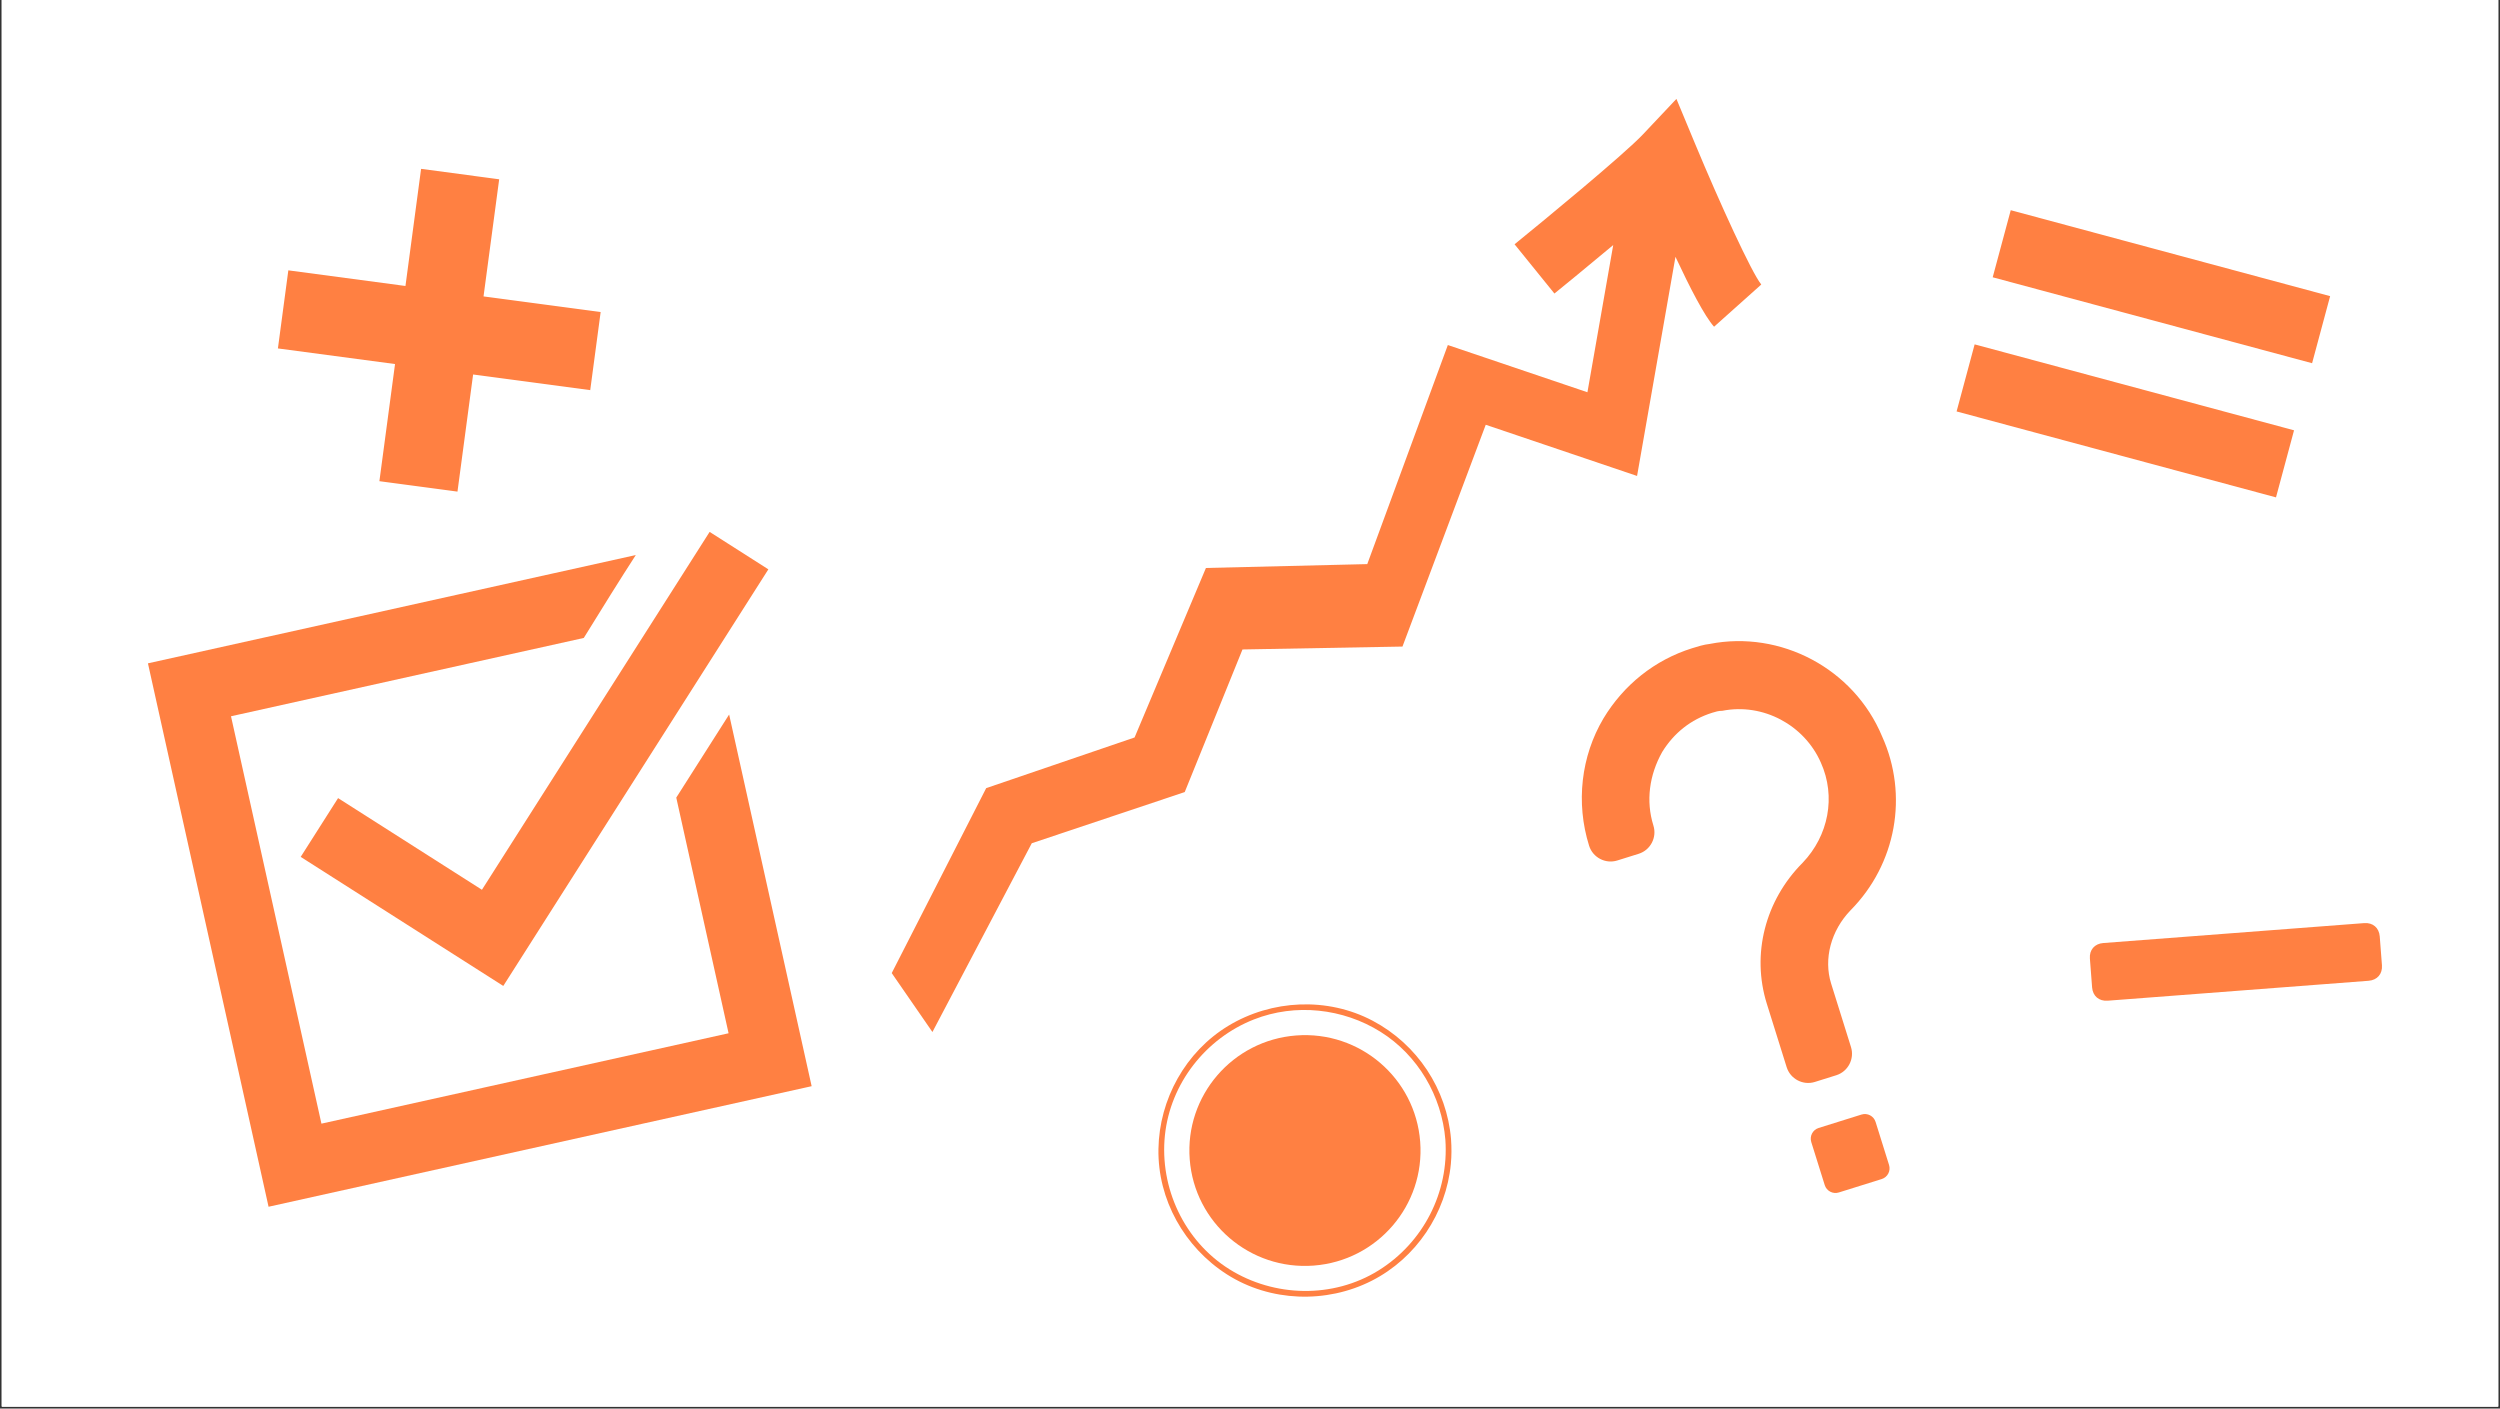<?xml version="1.0" encoding="UTF-8"?>
<svg xmlns="http://www.w3.org/2000/svg" xmlns:xlink="http://www.w3.org/1999/xlink" width="1230pt" height="693pt" viewBox="0 0 1230 693" version="1.2">
<rect x="0" y="0" width="1230" height="693" fill="#333333" stroke="none"/>
<defs>
<clipPath id="clip1">
  <path d="M 0.887 0 L 1229.113 0 L 1229.113 692 L 0.887 692 Z M 0.887 0 "/>
</clipPath>
<clipPath id="clip2">
  <path d="M 438 48 L 867 48 L 867 508 L 438 508 Z M 438 48 "/>
</clipPath>
<clipPath id="clip3">
  <path d="M 408.246 80.094 L 859.281 45.656 L 892.062 475.035 L 441.027 509.473 Z M 408.246 80.094 "/>
</clipPath>
<clipPath id="clip4">
  <path d="M 408.246 80.094 L 859.281 45.656 L 892.062 475.035 L 441.027 509.473 Z M 408.246 80.094 "/>
</clipPath>
<clipPath id="clip5">
  <path d="M 136 83 L 296 83 L 296 242 L 136 242 Z M 136 83 "/>
</clipPath>
<clipPath id="clip6">
  <path d="M 149.555 75.391 L 303.215 95.906 L 282.699 249.566 L 129.039 229.051 Z M 149.555 75.391 "/>
</clipPath>
<clipPath id="clip7">
  <path d="M 149.555 75.391 L 303.215 95.906 L 282.699 249.566 L 129.039 229.051 Z M 149.555 75.391 "/>
</clipPath>
<clipPath id="clip8">
  <path d="M 980 103 L 1147 103 L 1147 179 L 980 179 Z M 980 103 "/>
</clipPath>
<clipPath id="clip9">
  <path d="M 989.035 103.316 L 1146.695 145.738 L 1120.035 244.816 L 962.379 202.395 Z M 989.035 103.316 "/>
</clipPath>
<clipPath id="clip10">
  <path d="M 989.035 103.316 L 1146.695 145.738 L 1120.035 244.816 L 962.379 202.395 Z M 989.035 103.316 "/>
</clipPath>
<clipPath id="clip11">
  <path d="M 962 169 L 1129 169 L 1129 245 L 962 245 Z M 962 169 "/>
</clipPath>
<clipPath id="clip12">
  <path d="M 989.035 103.316 L 1146.695 145.738 L 1120.035 244.816 L 962.379 202.395 Z M 989.035 103.316 "/>
</clipPath>
<clipPath id="clip13">
  <path d="M 989.035 103.316 L 1146.695 145.738 L 1120.035 244.816 L 962.379 202.395 Z M 989.035 103.316 "/>
</clipPath>
<clipPath id="clip14">
  <path d="M 1028 454 L 1172 454 L 1172 493 L 1028 493 Z M 1028 454 "/>
</clipPath>
<clipPath id="clip15">
  <path d="M 1027.676 464.516 L 1170.305 453.625 L 1172.469 482 L 1029.844 492.891 Z M 1027.676 464.516 "/>
</clipPath>
<clipPath id="clip16">
  <path d="M 1027.676 464.516 L 1170.305 453.625 L 1172.469 482 L 1029.844 492.891 Z M 1027.676 464.516 "/>
</clipPath>
<clipPath id="clip17">
  <path d="M 147 261 L 379 261 L 379 486 L 147 486 Z M 147 261 "/>
</clipPath>
<clipPath id="clip18">
  <path d="M 71.887 323.25 L 373.109 256.383 L 433.156 526.898 L 131.938 593.766 Z M 71.887 323.25 "/>
</clipPath>
<clipPath id="clip19">
  <path d="M 71.887 323.25 L 373.109 256.383 L 433.156 526.898 L 131.938 593.766 Z M 71.887 323.25 "/>
</clipPath>
<clipPath id="clip20">
  <path d="M 122.41 312.035 L 374.027 256.18 L 416.875 449.203 L 165.258 505.059 Z M 122.41 312.035 "/>
</clipPath>
<clipPath id="clip21">
  <path d="M 122.41 312.035 L 372.773 256.457 L 415.621 449.484 L 165.258 505.059 Z M 122.41 312.035 "/>
</clipPath>
<clipPath id="clip22">
  <path d="M 72 273 L 400 273 L 400 594 L 72 594 Z M 72 273 "/>
</clipPath>
<clipPath id="clip23">
  <path d="M 71.887 323.25 L 373.109 256.383 L 433.156 526.898 L 131.938 593.766 Z M 71.887 323.25 "/>
</clipPath>
<clipPath id="clip24">
  <path d="M 71.887 323.25 L 373.109 256.383 L 433.156 526.898 L 131.938 593.766 Z M 71.887 323.25 "/>
</clipPath>
<clipPath id="clip25">
  <path d="M 72.707 326.004 L 341.102 266.426 L 400.715 534.98 L 132.32 594.559 Z M 72.707 326.004 "/>
</clipPath>
<clipPath id="clip26">
  <path d="M 72.707 326.004 L 341.102 266.426 L 400.527 534.141 L 132.133 593.719 Z M 72.707 326.004 "/>
</clipPath>
<clipPath id="clip27">
  <path d="M 778 315 L 933 315 L 933 533 L 778 533 Z M 778 315 "/>
</clipPath>
<clipPath id="clip28">
  <path d="M 757.352 342.445 L 910.312 294.598 L 993.039 559.059 L 840.082 606.91 Z M 757.352 342.445 "/>
</clipPath>
<clipPath id="clip29">
  <path d="M 757.352 342.445 L 910.312 294.598 L 993.039 559.059 L 840.082 606.91 Z M 757.352 342.445 "/>
</clipPath>
<clipPath id="clip30">
  <path d="M 890 548 L 930 548 L 930 587 L 890 587 Z M 890 548 "/>
</clipPath>
<clipPath id="clip31">
  <path d="M 757.352 342.445 L 910.312 294.598 L 993.039 559.059 L 840.082 606.91 Z M 757.352 342.445 "/>
</clipPath>
<clipPath id="clip32">
  <path d="M 757.352 342.445 L 910.312 294.598 L 993.039 559.059 L 840.082 606.91 Z M 757.352 342.445 "/>
</clipPath>
<clipPath id="clip33">
  <path d="M 585 509 L 699 509 L 699 623 L 585 623 Z M 585 509 "/>
</clipPath>
<clipPath id="clip34">
  <path d="M 564.492 499.879 L 708.613 488.875 L 719.559 632.25 L 575.438 643.254 Z M 564.492 499.879 "/>
</clipPath>
<clipPath id="clip35">
  <path d="M 564.492 499.879 L 708.613 488.875 L 719.559 632.25 L 575.438 643.254 Z M 564.492 499.879 "/>
</clipPath>
<clipPath id="clip36">
  <path d="M 569 494 L 715 494 L 715 638 L 569 638 Z M 569 494 "/>
</clipPath>
<clipPath id="clip37">
  <path d="M 564.492 499.879 L 708.613 488.875 L 719.559 632.25 L 575.438 643.254 Z M 564.492 499.879 "/>
</clipPath>
<clipPath id="clip38">
  <path d="M 564.492 499.879 L 708.613 488.875 L 719.559 632.25 L 575.438 643.254 Z M 564.492 499.879 "/>
</clipPath>
</defs>
<g id="surface1">
<g clip-path="url(#clip1)" clip-rule="nonzero">
<path style=" stroke:none;fill-rule:nonzero;fill:rgb(100%,100%,100%);fill-opacity:1;" d="M 0.887 0 L 1229.113 0 L 1229.113 699.492 L 0.887 699.492 Z M 0.887 0 "/>
<path style=" stroke:none;fill-rule:nonzero;fill:rgb(100%,100%,100%);fill-opacity:1;" d="M 0.887 0 L 1229.113 0 L 1229.113 692 L 0.887 692 Z M 0.887 0 "/>
<path style=" stroke:none;fill-rule:nonzero;fill:rgb(100%,100%,100%);fill-opacity:1;" d="M 0.887 0 L 1229.113 0 L 1229.113 692 L 0.887 692 Z M 0.887 0 "/>
</g>
<g clip-path="url(#clip2)" clip-rule="nonzero">
<g clip-path="url(#clip3)" clip-rule="nonzero">
<g clip-path="url(#clip4)" clip-rule="nonzero">
<path style=" stroke:none;fill-rule:nonzero;fill:rgb(100%,50.2%,25.879%);fill-opacity:1;" d="M 866.555 139.98 C 861.855 134.293 846.016 99.668 834.031 70.852 L 824.801 48.656 L 808.312 66.137 C 798.934 76.074 759.547 108.52 745.164 120.18 L 764.773 144.414 C 767.406 142.281 779.98 132.066 793.703 120.57 L 781.016 192.992 L 712.34 169.758 L 672.695 277.539 L 593.324 279.441 L 558.211 362.832 L 485.207 387.762 L 438.73 478.758 L 458.754 507.75 L 507.633 414.875 L 582.887 389.695 L 611.305 319.535 L 690.016 318.109 L 730.984 208.984 L 805.434 234.168 L 824.328 126.352 C 831.457 141.605 838.672 155.574 843.316 160.75 L 866.555 139.98 "/>
</g>
</g>
</g>
<g clip-path="url(#clip5)" clip-rule="nonzero">
<g clip-path="url(#clip6)" clip-rule="nonzero">
<g clip-path="url(#clip7)" clip-rule="nonzero">
<path style=" stroke:none;fill-rule:nonzero;fill:rgb(100%,50.2%,25.879%);fill-opacity:1;" d="M 245.594 88.211 L 207.176 83.082 L 199.484 140.707 L 141.859 133.012 L 136.73 171.43 L 194.355 179.121 L 186.66 236.746 L 225.078 241.875 L 232.77 184.25 L 290.395 191.945 L 295.523 153.527 L 237.898 145.836 L 245.594 88.211 "/>
</g>
</g>
</g>
<g clip-path="url(#clip8)" clip-rule="nonzero">
<g clip-path="url(#clip9)" clip-rule="nonzero">
<g clip-path="url(#clip10)" clip-rule="nonzero">
<path style=" stroke:none;fill-rule:nonzero;fill:rgb(100%,50.2%,25.879%);fill-opacity:1;" d="M 1137.547 178.703 L 980.406 136.422 L 989.285 103.418 L 1146.426 145.703 L 1137.547 178.703 "/>
</g>
</g>
</g>
<g clip-path="url(#clip11)" clip-rule="nonzero">
<g clip-path="url(#clip12)" clip-rule="nonzero">
<g clip-path="url(#clip13)" clip-rule="nonzero">
<path style=" stroke:none;fill-rule:nonzero;fill:rgb(100%,50.2%,25.879%);fill-opacity:1;" d="M 1119.789 244.711 L 962.645 202.43 L 971.523 169.43 L 1128.668 211.711 L 1119.789 244.711 "/>
</g>
</g>
</g>
<g clip-path="url(#clip14)" clip-rule="nonzero">
<g clip-path="url(#clip15)" clip-rule="nonzero">
<g clip-path="url(#clip16)" clip-rule="nonzero">
<path style=" stroke:none;fill-rule:nonzero;fill:rgb(100%,50.2%,25.879%);fill-opacity:1;" d="M 1165.328 482.547 L 1036.984 492.344 C 1032.707 492.672 1029.637 490.051 1029.312 485.797 L 1028.23 471.605 C 1027.902 467.352 1030.539 464.297 1034.816 463.969 L 1163.16 454.168 C 1167.441 453.844 1170.508 456.461 1170.836 460.719 L 1171.918 474.906 C 1172.242 479.164 1169.605 482.219 1165.328 482.547 Z M 1165.328 482.547 "/>
</g>
</g>
</g>
<g clip-path="url(#clip17)" clip-rule="nonzero">
<g clip-path="url(#clip18)" clip-rule="nonzero">
<g clip-path="url(#clip19)" clip-rule="nonzero">
<g clip-path="url(#clip20)" clip-rule="nonzero">
<g clip-path="url(#clip21)" clip-rule="nonzero">
<path style=" stroke:none;fill-rule:nonzero;fill:rgb(100%,50.2%,25.879%);fill-opacity:1;" d="M 247.613 485.082 L 147.941 421.59 L 166.332 392.672 L 237.109 437.766 L 349.137 261.691 L 378.035 280.113 L 247.613 485.082 "/>
</g>
</g>
</g>
</g>
</g>
<g clip-path="url(#clip22)" clip-rule="nonzero">
<g clip-path="url(#clip23)" clip-rule="nonzero">
<g clip-path="url(#clip24)" clip-rule="nonzero">
<g clip-path="url(#clip25)" clip-rule="nonzero">
<g clip-path="url(#clip26)" clip-rule="nonzero">
<path style=" stroke:none;fill-rule:nonzero;fill:rgb(100%,50.2%,25.879%);fill-opacity:1;" d="M 332.723 392.426 L 358.461 508.367 L 158.145 552.836 L 113.652 352.402 L 287.219 313.871 C 296.039 299.555 305.426 284.488 312.816 273.082 L 72.785 326.363 L 132.133 593.719 L 399.328 534.406 L 358.734 351.543 L 332.723 392.426 "/>
</g>
</g>
</g>
</g>
</g>
<g clip-path="url(#clip27)" clip-rule="nonzero">
<g clip-path="url(#clip28)" clip-rule="nonzero">
<g clip-path="url(#clip29)" clip-rule="nonzero">
<path style=" stroke:none;fill-rule:nonzero;fill:rgb(100%,50.2%,25.879%);fill-opacity:1;" d="M 832.512 318.934 C 814.051 324.711 798.797 337.031 788.887 353.484 C 777.895 372.023 775.215 394.926 781.832 416.086 C 783.652 421.902 789.891 425.176 795.691 423.363 L 806.242 420.062 C 812.043 418.246 815.301 412.004 813.48 406.184 C 809.676 394.02 811.477 381.262 817.793 369.992 C 823.555 360.641 831.891 353.969 842.441 350.668 C 844.023 350.176 845.605 349.68 847.352 349.715 C 867.523 345.727 887.789 356.809 895.855 375.188 C 903.422 391.984 899.586 411.188 886.941 424.434 C 868.426 443 861.664 469.504 869.273 493.836 L 879.035 525.039 C 880.855 530.859 887.094 534.133 892.895 532.32 L 903.445 529.02 C 909.246 527.203 912.504 520.957 910.684 515.141 L 900.922 483.934 C 897.117 471.77 900.855 457.824 910.48 447.852 C 932.914 425.156 939.109 391.277 925.984 362.285 C 912.066 328.891 876.031 309.965 841.117 316.824 C 838.316 317.121 835.148 318.109 832.512 318.934 Z M 832.512 318.934 "/>
</g>
</g>
</g>
<g clip-path="url(#clip30)" clip-rule="nonzero">
<g clip-path="url(#clip31)" clip-rule="nonzero">
<g clip-path="url(#clip32)" clip-rule="nonzero">
<path style=" stroke:none;fill-rule:nonzero;fill:rgb(100%,50.2%,25.879%);fill-opacity:1;" d="M 925.793 580.098 L 904.695 586.695 C 901.781 587.609 898.68 585.98 897.766 583.059 L 891.145 561.902 C 890.23 558.977 891.855 555.871 894.766 554.961 L 915.863 548.359 C 918.781 547.449 921.879 549.074 922.793 552 L 929.41 573.156 C 930.328 576.082 928.707 579.184 925.793 580.098 Z M 925.793 580.098 "/>
</g>
</g>
</g>
<g clip-path="url(#clip33)" clip-rule="nonzero">
<g clip-path="url(#clip34)" clip-rule="nonzero">
<g clip-path="url(#clip35)" clip-rule="nonzero">
<path style=" stroke:none;fill-rule:nonzero;fill:rgb(100%,50.2%,25.879%);fill-opacity:1;" d="M 698.734 561.73 C 701.121 592.996 677.672 620.277 646.359 622.668 C 615.043 625.059 587.727 601.652 585.34 570.387 C 582.953 539.121 606.398 511.84 637.715 509.449 C 669.031 507.059 696.348 530.465 698.734 561.73 "/>
</g>
</g>
</g>
<g clip-path="url(#clip36)" clip-rule="nonzero">
<g clip-path="url(#clip37)" clip-rule="nonzero">
<g clip-path="url(#clip38)" clip-rule="nonzero">
<path style=" stroke:none;fill-rule:nonzero;fill:rgb(100%,50.2%,25.879%);fill-opacity:1;" d="M 711.125 560.781 C 712.957 586.637 700.203 611.449 678.156 625.109 C 655.852 638.934 626.941 638.266 604.859 624.465 C 582.656 610.586 570.438 584.418 573.141 558.547 C 575.805 533.082 593.191 510.895 616.941 501.559 C 637.352 493.531 660.719 496.09 679.211 507.652 C 697.617 519.16 709.367 539.285 711.125 560.781 C 711.273 562.578 714.066 562.371 713.918 560.57 C 711.891 535.836 697.305 513.805 675.34 502.199 C 653.129 490.465 625.699 491.766 604.324 504.707 C 583.254 517.461 570.367 540.836 569.953 565.289 C 569.531 590.207 582.762 613.633 603.633 626.984 C 624.844 640.551 652.551 641.492 674.895 630.129 C 696.738 619.02 711.555 596.898 713.828 572.586 C 714.203 568.59 714.199 564.566 713.914 560.57 C 713.789 558.77 710.996 558.988 711.121 560.785 "/>
</g>
</g>
</g>
</g>
</svg>
